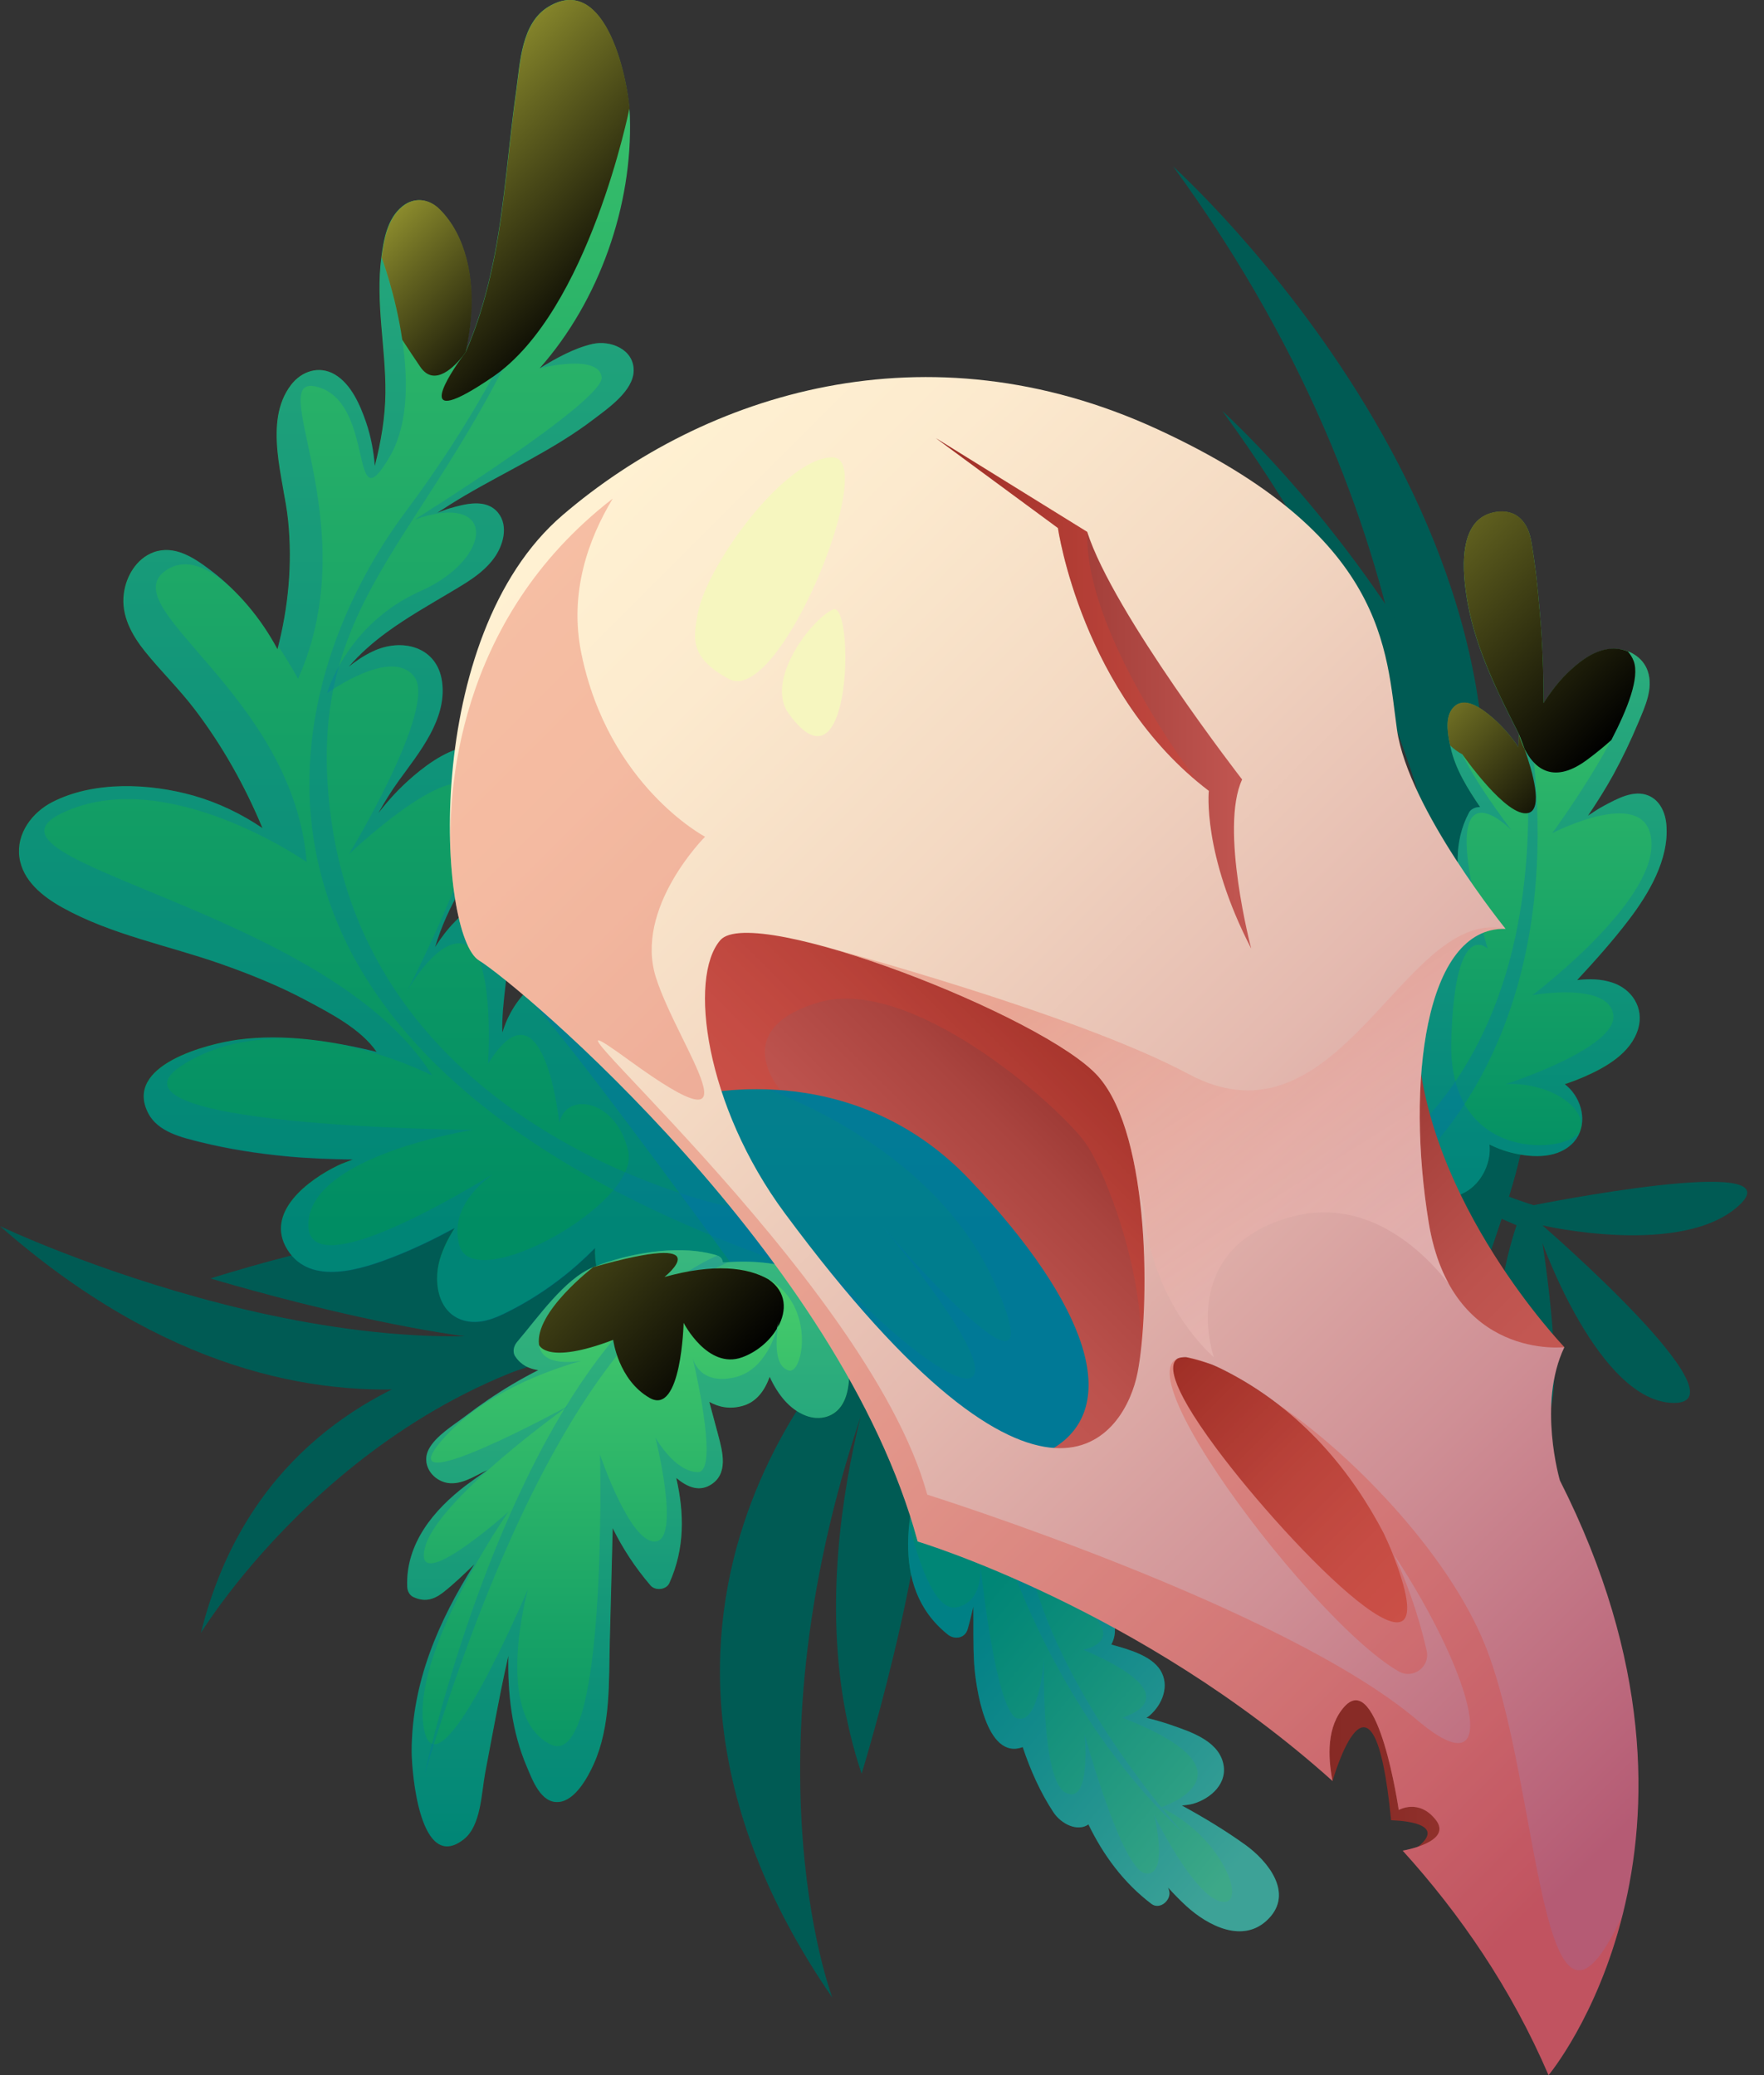 <svg width="85" height="100" viewBox="0 0 85 100" fill="none" xmlns="http://www.w3.org/2000/svg">
<rect x="0" y="0" width="85" height="100" fill="#333333" stroke="none"/>
<path d="M43.047 63.251C43.047 63.251 38.032 75.223 41.519 85.474C41.519 85.474 45.578 72.295 44.475 67.175C43.373 62.056 43.047 63.251 43.047 63.251Z" fill="#005B54"/>
<path d="M60.016 88.909C59.042 88.209 58.01 87.585 56.949 87.008C57.13 86.984 57.31 86.973 57.48 86.926C58.348 86.675 59.188 85.929 58.932 84.938C58.657 83.865 57.34 83.445 56.418 83.124C56.033 82.99 55.637 82.879 55.24 82.78C55.293 82.745 55.345 82.716 55.398 82.669C56.01 82.139 56.377 81.229 55.911 80.483C55.468 79.783 54.377 79.48 53.549 79.252C53.748 78.891 53.788 78.436 53.613 78.033C53.275 77.258 52.395 76.885 51.666 76.581C51.572 76.54 51.473 76.511 51.38 76.476C51.479 76.395 51.578 76.301 51.666 76.197C52.435 75.287 52.056 74.138 51.409 73.281C50.033 71.473 48.05 70.184 45.91 69.455C45.794 68.983 44.989 68.861 44.785 69.45C43.77 72.441 42.767 76.441 45.665 78.762C45.998 79.031 46.499 78.955 46.627 78.506C46.732 78.144 46.82 77.777 46.901 77.415C46.913 78.342 46.884 79.27 46.942 80.174C47.012 81.258 47.502 84.85 49.281 84.191C49.654 85.311 50.138 86.39 50.762 87.334C51.141 87.906 51.928 88.285 52.447 87.918C53.164 89.393 54.132 90.722 55.485 91.749C55.899 92.058 56.471 91.545 56.331 91.096C56.319 91.049 56.302 91.008 56.284 90.961C56.564 91.27 56.856 91.568 57.159 91.848C58.197 92.798 59.923 93.708 61.13 92.46C62.337 91.218 61.095 89.69 60.016 88.909Z" fill="#008D63"/>
<path opacity="0.24" d="M57.025 88.343C57.025 88.343 49.234 79.899 49.234 72.383C49.234 64.866 48.196 73.911 48.196 73.911C48.196 73.911 50.593 82.349 57.025 88.343Z" fill="#006FB3"/>
<path opacity="0.24" d="M60.016 88.909C59.042 88.209 58.01 87.585 56.949 87.008C57.13 86.984 57.31 86.973 57.479 86.926C58.348 86.675 59.188 85.929 58.931 84.938C58.657 83.865 57.34 83.445 56.418 83.124C56.033 82.99 55.637 82.879 55.24 82.78C55.293 82.745 55.345 82.716 55.398 82.669C56.01 82.139 56.377 81.229 55.911 80.483C55.468 79.783 54.377 79.48 53.549 79.252C53.747 78.891 53.788 78.436 53.613 78.033C53.275 77.258 52.395 76.885 51.666 76.581C51.572 76.54 51.473 76.511 51.38 76.476C51.479 76.395 51.578 76.301 51.666 76.197C52.435 75.287 52.056 74.138 51.409 73.281C50.033 71.473 48.05 70.184 45.91 69.455C45.793 68.983 44.989 68.861 44.785 69.45C44.429 70.499 44.079 71.671 43.892 72.855L50.394 76.296C55.298 78.978 52.19 79.497 52.19 79.497C57.672 81.841 54.068 82.768 54.068 82.768C60.972 85.463 55.946 87.095 55.946 87.095C59.019 88.588 60.156 91.959 58.815 91.632C57.474 91.305 55.613 87.463 55.613 87.463C55.613 87.463 56.354 90.448 55.199 90.279C54.045 90.116 52.266 83.585 52.266 83.585C52.266 83.585 52.593 86.973 51.368 86.401C50.144 85.83 50.307 79.905 50.307 79.905C50.307 79.905 50.103 83.095 49.024 82.809C48.079 82.558 47.397 76.861 47.24 75.427C47.275 76.016 47.205 77.211 46.102 77.456C44.983 77.707 44.149 74.849 43.817 73.462C43.612 75.444 43.962 77.398 45.665 78.762C45.998 79.031 46.499 78.955 46.627 78.506C46.732 78.144 46.82 77.777 46.901 77.415C46.913 78.342 46.884 79.27 46.942 80.174C47.012 81.258 47.502 84.85 49.281 84.191C49.654 85.311 50.138 86.39 50.762 87.334C51.141 87.906 51.928 88.285 52.447 87.918C53.164 89.393 54.132 90.722 55.485 91.749C55.899 92.058 56.471 91.545 56.331 91.096C56.319 91.049 56.301 91.008 56.284 90.961C56.564 91.27 56.855 91.568 57.159 91.848C58.197 92.798 59.923 93.708 61.13 92.46C62.337 91.218 61.095 89.69 60.016 88.909Z" fill="#006FB3"/>
<path opacity="0.24" d="M60.016 88.909C59.042 88.209 58.01 87.585 56.949 87.008C57.13 86.984 57.31 86.973 57.48 86.926C58.348 86.675 59.188 85.929 58.932 84.938C58.657 83.865 57.34 83.445 56.418 83.124C56.033 82.99 55.637 82.879 55.24 82.78C55.293 82.745 55.345 82.716 55.398 82.669C56.01 82.139 56.377 81.229 55.911 80.483C55.468 79.783 54.377 79.48 53.549 79.252C53.748 78.891 53.788 78.436 53.613 78.033C53.275 77.258 52.395 76.885 51.666 76.581C51.572 76.54 51.473 76.511 51.38 76.476C51.479 76.395 51.578 76.301 51.666 76.197C52.435 75.287 52.056 74.138 51.409 73.281C50.033 71.473 48.05 70.184 45.91 69.455C45.794 68.983 44.989 68.861 44.785 69.45C43.77 72.441 42.767 76.441 45.665 78.762C45.998 79.031 46.499 78.955 46.627 78.506C46.732 78.144 46.82 77.777 46.901 77.415C46.913 78.342 46.884 79.27 46.942 80.174C47.012 81.258 47.502 84.85 49.281 84.191C49.654 85.311 50.138 86.39 50.762 87.334C51.141 87.906 51.928 88.285 52.447 87.918C53.164 89.393 54.132 90.722 55.485 91.749C55.899 92.058 56.471 91.545 56.331 91.096C56.319 91.049 56.302 91.008 56.284 90.961C56.564 91.27 56.856 91.568 57.159 91.848C58.197 92.798 59.923 93.708 61.13 92.46C62.337 91.218 61.095 89.69 60.016 88.909Z" fill="url(#paint0_linear_11_3342)"/>
<path d="M56.529 8.022C56.529 8.022 76.793 26.216 70.256 46.159C63.719 66.097 68.297 42.999 68.297 42.999C68.297 42.999 70.145 26.654 56.529 8.022Z" fill="#005B54"/>
<path d="M58.897 19.802C58.897 19.802 79.16 37.995 72.624 57.939C66.087 77.876 70.664 54.778 70.664 54.778C70.664 54.778 72.513 38.433 58.897 19.802Z" fill="#005B54"/>
<path d="M41.735 63.747C41.735 63.747 27.034 77.304 40.108 96.268C40.108 96.268 35.338 83.783 42.516 65.397L41.735 63.747Z" fill="#005B54"/>
<path d="M32.364 63.07C32.364 63.07 31.308 55.046 10.141 61.607C10.141 61.607 23.331 65.624 28.445 64.511C33.565 63.397 32.364 63.07 32.364 63.07Z" fill="#005B54"/>
<path d="M29.023 64.266C29.023 64.266 15.815 72.978 0 59.087C0 59.087 18.287 67.788 30.655 62.919C43.024 58.049 29.023 64.266 29.023 64.266Z" fill="#005B54"/>
<path d="M30.276 64.592C30.276 64.592 13.494 63.373 9.68 78.692C9.68 78.692 16.981 66.662 30.276 64.592Z" fill="#005B54"/>
<path d="M74.326 59.904C74.326 59.904 77.049 67.572 80.647 67.607C84.245 67.642 74.326 59.052 74.326 59.052C74.326 59.052 81.079 60.615 83.808 58.078C86.531 55.542 73.895 58.078 73.895 58.078C73.895 58.078 71.661 57.396 69.375 56.195C67.09 54.994 65.398 55.705 65.398 55.705L73.078 59.047C73.078 59.047 70.845 65.292 73.457 68.068C76.07 70.843 74.326 59.904 74.326 59.904Z" fill="#005B54"/>
<path d="M67.025 71.631L56.587 41.57L29.454 47.075L31.565 49.932C30.912 49.67 30.183 49.95 29.722 50.515C29.431 50.871 29.308 51.25 29.25 51.641C29.005 50.918 28.813 50.177 28.667 49.425C28.492 48.527 28.189 47.343 27.157 47.092C26.043 46.824 25.057 47.955 24.591 48.83C24.427 49.127 24.305 49.442 24.206 49.763C24.177 49.017 24.27 48.253 24.352 47.512C24.451 46.579 24.9 43.78 23.483 43.529C22.859 43.419 22.311 44.019 21.914 44.422C21.553 44.789 21.244 45.203 20.964 45.64C21.261 44.649 21.698 43.693 22.223 42.8C23.174 41.185 25.308 38.94 24.183 36.905C22.964 34.695 20.264 36.987 19.174 38.095C18.835 38.439 18.526 38.806 18.235 39.179C18.526 38.648 18.847 38.13 19.214 37.622C20.194 36.269 21.541 34.66 21.302 32.864C21.075 31.149 19.354 30.724 17.955 31.394C17.547 31.587 17.168 31.837 16.806 32.129C17.348 31.499 17.99 30.939 18.654 30.456C19.599 29.767 20.608 29.19 21.611 28.595C22.398 28.123 23.244 27.662 23.798 26.904C24.241 26.304 24.521 25.347 23.996 24.706C23.424 24.006 22.404 24.286 21.675 24.496C21.465 24.554 21.273 24.642 21.069 24.712C21.506 24.426 21.949 24.146 22.404 23.878C24.468 22.665 26.696 21.662 28.603 20.204C29.291 19.679 30.521 18.84 30.533 17.86C30.545 16.834 29.413 16.379 28.544 16.577C27.676 16.775 26.801 17.259 26.002 17.749C28.889 14.489 30.486 9.883 30.352 5.637C30.3 3.905 29.203 -1.36 26.416 0.331C25.122 1.118 25.063 3.007 24.877 4.337C24.643 5.999 24.486 7.672 24.282 9.34C23.967 11.941 23.483 14.571 22.433 16.962C22.55 16.373 22.649 15.784 22.69 15.183C22.818 13.434 22.468 11.381 21.174 10.087C20.666 9.579 19.967 9.48 19.389 9.941C18.66 10.524 18.485 11.544 18.375 12.413C18.089 14.588 18.59 16.752 18.573 18.927C18.561 20.128 18.357 21.3 18.06 22.455C18.001 21.744 17.873 21.038 17.64 20.356C17.354 19.522 16.923 18.507 16.124 18.041C15.371 17.603 14.526 17.889 14.024 18.548C12.666 20.321 13.686 23.114 13.884 25.091C14.094 27.178 13.896 29.266 13.371 31.284C12.572 29.791 11.476 28.479 10.1 27.447C9.324 26.863 8.397 26.251 7.4 26.613C6.572 26.916 6.07 27.779 5.966 28.613C5.831 29.663 6.35 30.601 6.986 31.394C7.756 32.351 8.642 33.208 9.389 34.193C10.724 35.949 11.803 37.879 12.648 39.908C11.634 39.22 10.508 38.678 9.319 38.34C7.213 37.745 4.543 37.622 2.537 38.643C1.557 39.138 0.781 40.159 0.933 41.302C1.085 42.445 2.07 43.215 3.015 43.739C5.353 45.04 8.117 45.565 10.625 46.445C12.053 46.947 13.459 47.512 14.794 48.229C15.914 48.83 17.389 49.582 18.147 50.69C15.96 50.16 13.704 49.804 11.464 50.101C9.995 50.3 5.942 51.326 7.143 53.647C7.616 54.556 8.77 54.813 9.68 55.04C11.021 55.373 12.398 55.583 13.774 55.717C14.847 55.822 15.925 55.857 17.004 55.874C16.759 55.973 16.514 56.049 16.275 56.166C14.876 56.842 12.736 58.423 13.844 60.213C14.957 62.009 17.477 61.146 19.01 60.545C20.007 60.154 20.97 59.682 21.908 59.175C21.605 59.653 21.349 60.154 21.191 60.691C20.841 61.892 21.156 63.484 22.602 63.682C23.372 63.787 24.113 63.403 24.777 63.053C25.541 62.65 26.27 62.178 26.958 61.653C27.571 61.187 28.136 60.679 28.673 60.137C28.649 60.819 28.754 61.624 29.343 62.032C30.09 62.545 30.918 62.09 31.577 61.665C32.189 61.268 32.795 60.872 33.402 60.469C33.425 60.854 33.53 61.216 33.828 61.461C34.376 61.91 35.099 61.688 35.711 61.519C37.239 61.093 38.86 61.204 40.33 61.77L46.009 69.456L67.025 71.631ZM34.341 55.682C34.323 55.664 34.312 55.641 34.288 55.624C33.332 54.889 32.755 53.781 32.667 52.585C32.638 52.16 32.638 51.699 32.551 51.262L36.067 56.014C35.49 55.898 34.918 55.793 34.341 55.682Z" fill="url(#paint1_linear_11_3342)"/>
<path opacity="0.24" d="M28.993 18.169C29.157 19.306 19.978 25.038 19.978 25.038C23.955 23.65 23.809 26.91 20.252 28.49C16.689 30.076 15.756 33.412 15.756 33.412C15.756 33.412 18.899 31.126 19.978 32.636C21.057 34.147 16.818 41.162 16.818 41.162C16.818 41.162 21.64 36.561 22.783 38.03C23.926 39.5 19.617 47.757 19.617 47.757C19.617 47.757 21.238 44.865 22.544 45.57C23.85 46.27 23.518 51.262 23.518 51.262C26.212 46.923 26.952 54.119 26.952 54.119C27.279 52.556 29.728 52.988 30.276 55.501C30.819 58.02 22.783 62.464 22.13 60.003C21.71 58.428 22.859 57.239 23.745 56.586C21.308 58.073 14.858 61.752 14.858 59.029C14.858 55.676 22.783 54.452 22.783 54.452C22.783 54.452 3.907 54.294 8.893 51.262C10.905 50.037 13.237 49.903 15.301 50.171C14.03 50.002 12.747 49.95 11.476 50.119C10.007 50.317 5.954 51.343 7.155 53.664C7.627 54.574 8.782 54.831 9.692 55.058C11.033 55.39 12.409 55.6 13.785 55.734C14.858 55.839 15.937 55.874 17.016 55.892C16.771 55.991 16.526 56.067 16.287 56.183C14.887 56.86 12.747 58.44 13.855 60.23C14.969 62.026 17.488 61.163 19.022 60.563C20.019 60.172 20.981 59.7 21.92 59.192C21.617 59.67 21.36 60.172 21.203 60.709C20.853 61.91 21.168 63.502 22.614 63.7C23.384 63.805 24.124 63.42 24.789 63.07C25.553 62.668 26.282 62.196 26.97 61.671C27.582 61.204 28.148 60.697 28.684 60.154C28.661 60.837 28.766 61.642 29.355 62.05C30.101 62.563 30.929 62.108 31.588 61.682C32.201 61.286 32.807 60.889 33.414 60.487C33.437 60.872 33.542 61.233 33.839 61.478C34.387 61.927 35.111 61.706 35.723 61.536C37.251 61.111 38.872 61.222 40.341 61.787L46.021 69.473L56.302 70.528C58.366 69.286 60.296 68.021 60.296 68.021L54.885 57.53C54.885 57.53 50.027 48.398 47.42 43.43L29.46 47.075L31.571 49.932C30.918 49.67 30.189 49.95 29.728 50.515C29.437 50.871 29.314 51.25 29.256 51.641C29.011 50.918 28.819 50.177 28.673 49.425C28.498 48.527 28.195 47.343 27.162 47.092C26.049 46.824 25.063 47.955 24.597 48.83C24.433 49.127 24.311 49.442 24.212 49.763C24.183 49.017 24.276 48.253 24.358 47.512C24.457 46.579 24.906 43.78 23.489 43.529C22.865 43.419 22.317 44.019 21.92 44.422C21.558 44.789 21.249 45.203 20.97 45.64C21.267 44.649 21.704 43.693 22.229 42.8C23.18 41.185 25.314 38.94 24.188 36.905C22.97 34.695 20.27 36.987 19.179 38.095C18.841 38.439 18.532 38.806 18.24 39.179C18.532 38.648 18.853 38.13 19.22 37.622C20.2 36.269 21.547 34.66 21.308 32.864C21.08 31.149 19.36 30.724 17.96 31.394C17.552 31.587 17.173 31.837 16.812 32.129C17.354 31.499 17.995 30.939 18.66 30.456C19.605 29.767 20.614 29.19 21.617 28.595C22.404 28.123 23.25 27.662 23.803 26.904C24.247 26.304 24.527 25.347 24.002 24.706C23.43 24.006 22.41 24.286 21.681 24.496C21.471 24.554 21.279 24.642 21.075 24.712C21.512 24.426 21.955 24.146 22.41 23.878C24.474 22.665 26.702 21.662 28.608 20.204C29.297 19.679 30.527 18.84 30.539 17.86C30.55 16.834 29.419 16.379 28.55 16.577C27.681 16.775 26.807 17.259 26.008 17.749C26.014 17.749 28.83 17.026 28.993 18.169ZM36.067 56.014C35.495 55.898 34.918 55.793 34.341 55.682C34.323 55.664 34.312 55.641 34.288 55.624C33.332 54.889 32.755 53.781 32.667 52.585C32.638 52.16 32.638 51.699 32.55 51.262L36.067 56.014Z" fill="#006FB3"/>
<path opacity="0.24" d="M18.584 18.933C18.573 20.134 18.369 21.306 18.071 22.461C18.013 21.749 17.885 21.044 17.651 20.361C17.366 19.528 16.934 18.513 16.135 18.046C15.383 17.609 14.538 17.895 14.036 18.554C12.677 20.326 13.698 23.12 13.896 25.096C14.1 27.132 13.914 29.167 13.412 31.138C13.995 32.03 14.363 32.712 14.363 32.712C17.716 25.196 12.567 17.837 15.342 18.659C18.118 19.475 16.812 25.359 18.777 22.012C20.736 18.659 18.386 12.419 18.386 12.419C18.106 14.594 18.608 16.758 18.584 18.933Z" fill="#006FB3"/>
<path opacity="0.24" d="M3.009 39.173C7.995 36.806 14.777 41.541 14.777 41.541C14.123 33.453 5.376 29.283 7.995 27.487C8.974 26.817 10.111 27.377 11.155 28.345C10.829 28.03 10.485 27.732 10.117 27.452C9.342 26.869 8.415 26.257 7.417 26.619C6.589 26.922 6.088 27.785 5.983 28.619C5.849 29.668 6.368 30.607 7.003 31.4C7.773 32.356 8.659 33.214 9.406 34.199C10.741 35.955 11.82 37.885 12.666 39.914C11.651 39.226 10.525 38.684 9.336 38.345C7.231 37.751 4.56 37.628 2.554 38.648C1.574 39.144 0.799 40.165 0.95 41.308C1.102 42.451 2.088 43.22 3.032 43.745C5.371 45.045 8.135 45.57 10.642 46.451C12.071 46.952 13.476 47.518 14.812 48.235C15.931 48.836 17.406 49.588 18.165 50.696C17.453 50.521 16.736 50.381 16.013 50.265C18.73 50.743 20.829 51.833 20.829 51.833C15.838 43.751 -1.977 41.547 3.009 39.173Z" fill="#006FB3"/>
<path opacity="0.37" d="M45.094 69.788L36.434 62.545C36.434 62.545 27.845 50.649 25.64 48.305C23.436 45.955 40.289 39.418 40.289 39.418L53.602 57.367L55.468 70.942L45.094 69.788Z" fill="#006FB3"/>
<path d="M40.924 65.374C40.913 63.857 40.528 62.201 39.058 61.467C37.816 60.843 36.283 60.72 34.831 60.843C34.79 60.522 34.556 60.487 34.154 60.394C32.568 60.032 30.352 60.364 28.591 61.064C27.215 61.612 25.915 63.502 24.917 64.668C24.76 64.855 24.678 65.146 24.83 65.368C25.11 65.788 25.5 65.963 25.938 66.027C25.512 66.243 25.098 66.47 24.684 66.715C23.909 67.175 23.156 67.689 22.439 68.237C21.867 68.674 20.993 69.193 20.655 69.852C20.369 70.412 20.637 71.036 21.174 71.327C21.873 71.706 22.585 71.298 23.215 70.972C23.302 70.925 23.395 70.89 23.489 70.843C23.145 71.082 22.795 71.327 22.456 71.578C20.894 72.768 19.547 74.389 19.622 76.459C19.628 76.651 19.722 76.867 19.908 76.955C20.433 77.205 20.876 77.106 21.331 76.756C21.867 76.342 22.363 75.853 22.859 75.38C21.139 78.109 19.844 81.066 19.838 84.384C19.838 85.445 20.246 90.303 22.357 88.629C23.185 87.97 23.197 86.396 23.378 85.439C23.634 84.098 23.879 82.757 24.148 81.416C24.258 80.873 24.375 80.331 24.497 79.789C24.457 81.643 24.672 83.474 25.39 85.148C25.658 85.777 26.06 86.903 26.912 86.839C27.716 86.78 28.329 85.638 28.614 85.002C29.437 83.171 29.332 81.042 29.384 79.083C29.431 77.269 29.477 75.456 29.524 73.642C30.008 74.628 30.62 75.555 31.349 76.406C31.577 76.669 32.107 76.616 32.253 76.29C33.011 74.605 32.97 72.902 32.586 71.222C33.069 71.625 33.635 71.905 34.212 71.572C35.122 71.047 34.819 69.957 34.603 69.141C34.463 68.61 34.317 68.085 34.178 67.555C34.644 67.817 35.18 67.922 35.793 67.747C36.463 67.555 36.848 67.006 37.087 66.347C37.478 67.193 38.038 67.922 38.843 68.225C39.507 68.476 40.242 68.283 40.604 67.642C40.977 67.012 40.93 66.085 40.924 65.374Z" fill="url(#paint2_linear_11_3342)"/>
<path opacity="0.24" d="M27.932 8.448C27.932 8.448 25.873 16.198 19.558 24.642C13.243 33.085 9.219 50.02 36.067 60.248C36.067 60.248 37.315 60.586 39.122 62.015C40.93 63.443 46.662 70.528 46.662 70.528L61.095 74.301C61.095 74.301 55.158 61.898 55.147 61.402C55.135 60.907 42.067 51.262 42.067 51.262L35.122 51.845C35.122 51.845 44.61 54.341 47.951 61.875C51.292 69.403 42.516 59.087 42.516 59.087C42.516 59.087 48.062 65.659 46.802 66.388C45.548 67.117 36.761 59.321 34.306 52.638C31.851 45.955 35.04 58.131 35.04 58.131C35.04 58.131 17.838 54.656 15.919 39.179C14.421 27.091 22.911 25.481 27.932 8.448Z" fill="#006FB3"/>
<path d="M77.679 47.349C77.148 47.174 76.571 47.162 75.994 47.232C76.857 46.299 77.703 45.355 78.472 44.346C79.44 43.08 80.431 41.419 80.297 39.757C80.251 39.173 79.994 38.567 79.417 38.334C78.711 38.048 77.918 38.497 77.3 38.824C77.026 38.969 76.775 39.138 76.519 39.307C76.95 38.666 77.364 38.013 77.737 37.337C78.186 36.514 78.589 35.669 78.95 34.806C79.265 34.048 79.679 33.179 79.399 32.345C79.172 31.669 78.49 31.272 77.796 31.266C76.968 31.26 76.274 31.756 75.685 32.292C75.172 32.759 74.752 33.307 74.379 33.89C74.379 32.438 74.326 30.986 74.198 29.534C74.099 28.374 73.982 27.202 73.778 26.059C73.632 25.242 73.148 24.589 72.239 24.659C70.139 24.823 70.472 27.68 70.728 29.091C71.136 31.324 72.174 33.389 73.195 35.395C73.189 35.599 73.183 35.809 73.171 36.013C72.763 35.418 72.285 34.87 71.708 34.415C71.224 34.03 70.437 33.517 69.953 34.205C69.614 34.683 69.789 35.523 69.906 36.048C70.139 37.074 70.711 37.995 71.323 38.894C71.107 38.888 70.874 38.981 70.781 39.168C70.046 40.555 70.145 42.095 70.542 43.576C70.588 43.757 70.647 43.932 70.699 44.112C70.291 44.171 69.865 44.474 69.556 44.923C68.635 46.247 68.681 47.757 68.763 49.285C68.232 48.212 67.463 47.571 66.378 48.585C64.978 49.891 64.448 52.125 65.013 53.932C65.334 54.959 65.987 55.758 66.856 56.382C67.684 56.982 68.85 57.804 69.924 57.676C70.897 57.56 71.603 56.679 71.754 55.752C71.79 55.548 71.79 55.349 71.772 55.157C72.069 55.303 72.373 55.425 72.693 55.513C73.656 55.781 74.938 55.886 75.726 55.145C76.46 54.457 76.355 53.355 75.766 52.609C75.656 52.469 75.527 52.352 75.399 52.247C75.714 52.142 76.023 52.026 76.332 51.892C77.376 51.437 78.595 50.749 78.939 49.571C79.23 48.568 78.63 47.652 77.679 47.349Z" fill="url(#paint3_linear_11_3342)"/>
<path opacity="0.24" d="M40.924 65.374C40.913 63.857 40.528 62.201 39.058 61.467C37.816 60.843 36.282 60.72 34.831 60.843C34.79 60.522 34.556 60.487 34.154 60.394C32.568 60.032 30.352 60.364 28.591 61.064C34.854 59.286 32.026 61.537 32.026 61.537C39.869 59.356 39 66.33 38.009 66.044C37.192 65.805 37.431 64.207 37.536 63.653C37.408 64.254 36.889 66.067 35.344 66.388C33.962 66.674 33.519 65.887 33.384 65.473C33.635 66.557 34.597 70.96 33.618 70.942C32.498 70.919 31.582 69.275 31.582 69.275C31.582 69.275 32.819 74.185 31.582 74.284C30.346 74.383 28.912 70.091 28.912 70.091C28.912 70.091 29.291 85.457 26.515 84.057C23.739 82.658 25.442 76.576 25.442 76.576C25.442 76.576 21.069 86.926 20.421 83.276C19.774 79.625 24.497 72.855 24.497 72.855C24.497 72.855 19.908 76.96 20.468 74.61C21.028 72.26 27.39 67.747 27.39 67.747C27.39 67.747 18.509 72.599 21.314 69.38C23.203 67.216 26.229 66.085 28.014 65.578C27.11 65.712 26.089 65.659 25.973 64.802C25.757 63.222 28.585 61.058 28.585 61.058C27.209 61.606 25.909 63.496 24.911 64.662C24.754 64.849 24.672 65.14 24.824 65.362C25.104 65.782 25.495 65.957 25.932 66.021C25.506 66.237 25.092 66.464 24.678 66.709C23.903 67.17 23.15 67.683 22.433 68.231C21.862 68.668 20.987 69.187 20.649 69.846C20.363 70.406 20.631 71.03 21.168 71.322C21.867 71.701 22.579 71.292 23.209 70.966C23.296 70.919 23.39 70.884 23.483 70.838C23.139 71.077 22.789 71.322 22.451 71.572C20.888 72.762 19.541 74.383 19.617 76.453C19.622 76.646 19.716 76.861 19.902 76.949C20.427 77.2 20.87 77.1 21.325 76.751C21.862 76.337 22.357 75.847 22.853 75.374C21.133 78.103 19.838 81.06 19.832 84.378C19.832 85.439 20.241 90.297 22.352 88.623C23.18 87.964 23.191 86.39 23.372 85.433C23.628 84.092 23.873 82.751 24.142 81.41C24.253 80.868 24.369 80.325 24.492 79.783C24.451 81.637 24.666 83.468 25.384 85.142C25.652 85.772 26.054 86.897 26.906 86.833C27.71 86.775 28.323 85.632 28.608 84.996C29.431 83.165 29.326 81.037 29.378 79.077C29.425 77.264 29.471 75.45 29.518 73.637C30.002 74.622 30.614 75.549 31.343 76.401C31.571 76.663 32.102 76.611 32.247 76.284C33.005 74.599 32.965 72.896 32.58 71.217C33.064 71.619 33.629 71.899 34.207 71.567C35.116 71.042 34.813 69.951 34.597 69.135C34.457 68.604 34.312 68.079 34.172 67.549C34.638 67.811 35.175 67.916 35.787 67.741C36.458 67.549 36.842 67.001 37.076 66.342C37.466 67.187 38.026 67.916 38.831 68.219C39.496 68.47 40.23 68.278 40.592 67.636C40.977 67.012 40.93 66.085 40.924 65.374Z" fill="#006FB3"/>
<path opacity="0.3" d="M69.953 34.199C69.614 34.677 69.789 35.517 69.906 36.042C70.139 37.068 70.711 37.989 71.323 38.888C71.107 38.882 70.874 38.975 70.781 39.162C70.046 40.55 70.145 42.089 70.542 43.57C70.588 43.751 70.647 43.926 70.699 44.107C70.291 44.165 69.865 44.468 69.556 44.917C68.635 46.241 68.681 47.751 68.763 49.279C68.232 48.206 67.463 47.565 66.378 48.579C64.978 49.886 64.448 52.119 65.013 53.927C65.334 54.953 65.987 55.752 66.856 56.376C67.684 56.976 68.85 57.799 69.924 57.67C70.897 57.554 71.603 56.673 71.754 55.746C71.79 55.542 71.79 55.344 71.772 55.151C72.069 55.297 72.373 55.419 72.693 55.507C73.656 55.775 74.938 55.88 75.726 55.139C75.936 54.947 76.064 54.714 76.145 54.469C75.807 55.571 69.766 56.201 69.929 50.171C70.098 44.13 71.684 45.716 71.684 45.716C68.868 35.949 72.828 40.001 72.828 40.001C68.611 34.409 70.145 33.925 70.442 33.884C70.273 33.902 70.098 33.995 69.953 34.199Z" fill="#006FB3"/>
<path opacity="0.24" d="M74.793 40.153C74.793 40.153 79.499 37.704 79.58 40.643C79.662 43.582 73.842 47.955 73.842 47.955C73.842 47.955 77.498 47.297 77.737 48.894C77.982 50.498 72.548 52.247 72.548 52.247C74.583 52.125 76.46 53.344 76.157 54.446C76.356 53.833 76.192 53.122 75.766 52.591C75.656 52.451 75.527 52.335 75.399 52.23C75.714 52.125 76.023 52.008 76.332 51.874C77.376 51.419 78.595 50.731 78.939 49.553C79.23 48.562 78.624 47.652 77.679 47.343C77.148 47.168 76.571 47.157 75.994 47.227C76.857 46.294 77.703 45.349 78.472 44.34C79.44 43.075 80.432 41.413 80.297 39.751C80.251 39.168 79.994 38.561 79.417 38.328C78.711 38.042 77.918 38.491 77.3 38.818C77.026 38.964 76.775 39.133 76.519 39.302C76.95 38.66 77.364 38.007 77.737 37.331C78.186 36.508 78.589 35.663 78.95 34.8C79.265 34.042 79.679 33.173 79.399 32.339C79.242 31.884 78.875 31.564 78.443 31.394C78.554 31.517 78.647 31.663 78.723 31.861C79.458 33.82 74.793 40.153 74.793 40.153Z" fill="#006FB3"/>
<path opacity="0.3" d="M72.058 27.925C72.058 27.925 77.726 45.804 67.591 55.046C57.456 64.289 67.801 56.428 67.801 56.428C67.801 56.428 78.431 48.381 72.058 27.925Z" fill="#006FB3"/>
<path d="M64.209 85.83C64.209 85.83 66.174 78.891 67.031 87.719C67.031 87.719 69.889 87.748 68.32 89.002C66.751 90.25 74.793 91.154 74.793 91.154L65.136 78.762L59.73 80.039L64.209 85.83Z" fill="url(#paint4_linear_11_3342)"/>
<path d="M33.326 52.824C33.326 52.824 40.948 50.754 46.727 56.854C52.505 62.953 54.027 67.793 50.762 69.788C47.49 71.782 60.244 76.791 60.675 72.762C61.112 68.732 61.981 56.743 62.203 51.407C62.419 46.066 65.801 41.273 57.299 38.334C48.797 35.395 42.371 33.214 38.557 34.193C34.743 35.173 30.276 44.491 30.276 44.952C30.276 45.413 33.326 52.824 33.326 52.824Z" fill="url(#paint5_linear_11_3342)"/>
<path opacity="0.28" d="M62.115 53.139C62.08 51.891 62.139 51.197 62.232 50.83C62.249 50.62 62.273 50.41 62.296 50.206L51.082 40.619C51.082 40.619 45.362 39.477 41.437 40.293C37.513 41.109 31.302 42.853 31.302 42.853L32.265 50.23C32.842 51.658 33.32 52.824 33.32 52.824C33.32 52.824 35.11 52.346 37.612 52.539C37.618 52.533 35.017 49.641 39.425 48.311C43.834 46.981 50.867 53.133 52.284 55.052C53.701 56.971 57.788 68.237 51.846 69.794C45.91 71.351 59.095 72.33 59.095 72.33C59.095 72.33 59.806 72.82 60.652 72.861C60.657 72.826 60.669 72.797 60.675 72.762C61.066 69.117 61.818 58.994 62.115 53.139Z" fill="#DD402E"/>
<path d="M75.382 64.919C75.382 64.919 68.682 57.944 68.297 50.043C67.918 42.142 63.037 63.717 63.037 63.717C63.037 63.717 74.076 66.062 75.382 64.919Z" fill="url(#paint6_linear_11_3342)"/>
<path d="M75.166 71.345C75.166 71.345 74.076 67.642 75.382 64.919C75.382 64.919 69.935 65.572 68.845 58.924C67.754 52.276 68.629 44.649 72.548 44.76C72.548 44.76 67.865 38.987 67.317 35.173C66.775 31.359 66.88 25.802 55.765 20.682C44.651 15.562 33.973 18.939 27.11 24.823C20.252 30.701 21.121 45.086 23.08 46.282C25.04 47.483 40.516 60.557 44.219 74.284C44.219 74.284 54.925 77.491 64.209 85.824C63.976 84.646 63.929 83.183 64.786 82.238C66.419 80.442 67.399 87.224 67.399 87.224C67.399 87.224 68.378 86.652 69.195 87.713C70.011 88.775 67.591 89.183 67.591 89.183C70.355 92.233 72.822 95.819 74.618 100C74.624 100 83.989 88.781 75.166 71.345ZM54.815 66.143C54.243 69.082 50.4 75.462 37.816 58.464C33.985 53.291 33.157 47.104 34.708 45.308C36.259 43.512 50.4 48.987 52.931 51.886C55.474 54.784 55.392 63.199 54.815 66.143Z" fill="url(#paint7_linear_11_3342)"/>
<path opacity="0.28" d="M57.27 51.757C51.765 48.813 39.676 45.599 39.676 45.599C44.505 46.923 51.258 49.967 52.937 51.886C53.987 53.087 54.581 55.227 54.885 57.536C55.03 57.863 55.124 58.172 55.147 58.464C55.561 62.959 58.494 65.409 58.494 65.409C58.494 65.409 56.698 60.341 61.975 58.708C65.737 57.542 68.518 60.219 69.813 61.863C69.387 61.093 69.043 60.131 68.845 58.93C67.754 52.282 68.629 44.655 72.548 44.766C67.649 43.64 64.6 55.682 57.27 51.757Z" fill="url(#paint8_linear_11_3342)"/>
<path d="M58.605 69.788C62.145 74.558 70.343 82.955 67.037 74.698C66.92 74.412 66.798 74.155 66.675 73.887C65.177 71.018 62.757 67.898 58.861 65.968C58.698 65.887 58.558 65.828 58.413 65.764C57.695 65.508 57.229 65.42 57.159 65.403C56.99 65.397 56.855 65.42 56.745 65.467C56.377 65.7 56.214 66.563 58.605 69.788Z" fill="url(#paint9_linear_11_3342)"/>
<path d="M45.094 21.113L50.978 25.446C50.978 25.446 52.12 33.453 58.249 38.112C58.249 38.112 57.923 41.138 60.29 45.71C60.29 45.71 58.762 39.908 59.853 37.564C59.853 37.564 53.642 29.557 52.389 25.633L45.094 21.113Z" fill="url(#paint10_linear_11_3342)"/>
<path opacity="0.28" d="M45.094 21.113L50.978 25.446C50.978 25.446 52.062 32.922 57.672 37.628C57.264 37.091 52.237 30.339 52.395 25.633L45.094 21.113Z" fill="#DD402E"/>
<path opacity="0.28" d="M71.568 79.299C69.754 74.768 64.955 69.904 61.474 67.601C60.681 67 59.818 66.446 58.856 65.974C58.692 65.881 58.576 65.817 58.576 65.817C58.622 65.846 58.663 65.881 58.704 65.91C51.473 62.475 62.868 77.969 67.404 80.547C68.093 80.937 68.915 80.325 68.746 79.555C68.512 78.506 68.046 76.815 67.177 74.925C71.131 80.937 72.443 86.407 68.297 82.897C61.841 77.421 44.68 72.027 44.68 72.027C41.805 61.443 23.593 46.206 30.27 51.063C36.941 55.927 32.667 50.451 31.606 47.104C30.544 43.751 33.973 40.322 33.973 40.322C33.973 40.322 29.32 37.873 28.014 31.493C27.413 28.572 28.346 25.983 29.524 24.029C21.908 29.913 21.582 38.369 21.716 41.273C21.862 43.908 22.41 45.873 23.08 46.282C25.04 47.483 40.516 60.557 44.219 74.284C44.219 74.284 54.925 77.491 64.209 85.824C63.975 84.646 63.929 83.182 64.786 82.238C66.419 80.442 67.398 87.224 67.398 87.224C67.398 87.224 68.378 86.652 69.195 87.713C70.011 88.775 67.591 89.183 67.591 89.183C70.355 92.233 72.822 95.819 74.618 100C74.618 100 76.927 97.23 78.169 92.314C74.163 100.985 74.268 86.034 71.568 79.299Z" fill="#DD402E"/>
<path d="M33.612 29.616C34.038 27.202 37.898 21.988 40.131 22.041C42.365 22.093 37.589 34.059 35.116 32.718C33.215 31.686 33.414 30.747 33.612 29.616Z" fill="#F6F6BF"/>
<path d="M38.003 34.386C36.842 32.782 39.099 29.837 40.137 29.371C41.169 28.904 41.099 38.672 38.003 34.386Z" fill="#F6F6BF"/>
<path opacity="0.24" d="M20.468 85.474C25.868 67.683 31.542 62.336 35.07 60.837C34.988 60.843 34.906 60.837 34.825 60.849C34.801 60.662 34.702 60.574 34.551 60.51C24.871 64.872 20.468 85.474 20.468 85.474Z" fill="#006FB3"/>
<path d="M26.428 0.331C25.133 1.118 25.075 3.007 24.888 4.337C24.655 5.999 24.497 7.672 24.293 9.34C23.979 11.941 23.494 14.571 22.445 16.962C22.445 16.962 22.392 17.038 22.311 17.143C21.733 17.936 19.687 20.933 23.745 18.163C28.381 14.997 30.335 5.2 30.335 5.2C30.142 3.171 29.017 -1.238 26.428 0.331Z" fill="url(#paint11_linear_11_3342)"/>
<path d="M22.707 15.183C22.836 13.434 22.486 11.381 21.191 10.087C20.684 9.579 19.984 9.48 19.407 9.941C18.678 10.524 18.503 11.544 18.392 12.413C18.392 12.413 19.063 14.198 19.383 16.373C19.687 16.845 19.996 17.3 20.252 17.679C20.946 18.705 21.955 17.603 22.311 17.143C22.392 17.026 22.445 16.962 22.445 16.962C22.567 16.373 22.661 15.784 22.707 15.183Z" fill="url(#paint12_linear_11_3342)"/>
<path d="M32.02 61.536C32.02 61.536 34.854 59.286 28.585 61.064C28.585 61.064 25.751 63.228 25.973 64.808C25.973 64.808 26.311 65.799 29.547 64.569C29.547 64.569 29.787 66.499 31.308 67.368C32.836 68.237 32.941 63.747 32.941 63.747C32.941 63.747 34.096 66.009 35.758 65.409C36.452 65.158 37.064 64.645 37.425 64.05C37.472 63.892 37.513 63.752 37.531 63.648C37.513 63.729 37.495 63.84 37.478 63.962C37.927 63.169 37.91 62.248 37.023 61.647C36.008 61.07 34.428 60.872 32.02 61.536Z" fill="url(#paint13_linear_11_3342)"/>
<path d="M73.638 39.179C74.379 38.998 73.836 37.15 73.463 36.1C73.271 35.715 73.189 35.383 73.189 35.383C73.183 35.587 73.177 35.797 73.166 36.001C72.757 35.406 72.279 34.858 71.702 34.403C71.218 34.018 70.431 33.505 69.947 34.193C69.632 34.642 69.76 35.401 69.877 35.925C70.058 36.094 70.25 36.24 70.466 36.351C70.472 36.357 72.6 39.43 73.638 39.179Z" fill="url(#paint14_linear_11_3342)"/>
<path d="M78.723 31.861C78.647 31.663 78.548 31.517 78.443 31.394C78.239 31.313 78.017 31.26 77.796 31.254C76.968 31.249 76.274 31.744 75.685 32.281C75.172 32.747 74.752 33.295 74.379 33.879C74.379 32.426 74.326 30.974 74.198 29.523C74.099 28.362 73.982 27.19 73.778 26.047C73.632 25.231 73.148 24.578 72.239 24.648C70.139 24.811 70.472 27.668 70.728 29.079C71.136 31.313 72.174 33.377 73.195 35.383C73.195 35.383 73.317 35.68 73.469 36.1C73.866 36.888 74.74 37.879 76.437 36.642C76.921 36.287 77.306 35.966 77.644 35.663C78.431 34.153 79.015 32.654 78.723 31.861Z" fill="url(#paint15_linear_11_3342)"/>
<defs>
<linearGradient id="paint0_linear_11_3342" x1="47.057" y1="77.077" x2="60.832" y2="88.464" gradientUnits="userSpaceOnUse">
<stop stop-color="#006FB3"/>
<stop offset="0.115" stop-color="#167BBA"/>
<stop offset="0.354" stop-color="#4F9BCA"/>
<stop offset="0.695" stop-color="#A9CEE5"/>
<stop offset="1" stop-color="white"/>
</linearGradient>
<linearGradient id="paint1_linear_11_3342" x1="33.975" y1="59.207" x2="33.975" y2="-12.423" gradientUnits="userSpaceOnUse">
<stop stop-color="#008D63"/>
<stop offset="0.341" stop-color="#16A166"/>
<stop offset="1" stop-color="#4ACF6D"/>
</linearGradient>
<linearGradient id="paint2_linear_11_3342" x1="30.274" y1="88.98" x2="30.274" y2="60.246" gradientUnits="userSpaceOnUse">
<stop stop-color="#008D63"/>
<stop offset="0.341" stop-color="#16A166"/>
<stop offset="1" stop-color="#4ACF6D"/>
</linearGradient>
<linearGradient id="paint3_linear_11_3342" x1="72.55" y1="57.681" x2="72.55" y2="24.641" gradientUnits="userSpaceOnUse">
<stop stop-color="#008D63"/>
<stop offset="0.341" stop-color="#16A166"/>
<stop offset="1" stop-color="#4ACF6D"/>
</linearGradient>
<linearGradient id="paint4_linear_11_3342" x1="59.729" y1="84.954" x2="74.793" y2="84.954" gradientUnits="userSpaceOnUse">
<stop stop-color="#862924"/>
<stop offset="0.43" stop-color="#882B26"/>
<stop offset="0.627" stop-color="#90302B"/>
<stop offset="0.776" stop-color="#9C3A35"/>
<stop offset="0.901" stop-color="#AE4742"/>
<stop offset="1" stop-color="#C35752"/>
</linearGradient>
<linearGradient id="paint5_linear_11_3342" x1="53.792" y1="49.097" x2="41.736" y2="61.153" gradientUnits="userSpaceOnUse">
<stop stop-color="#862924"/>
<stop offset="0.062" stop-color="#8C2D28"/>
<stop offset="0.444" stop-color="#AA443F"/>
<stop offset="0.77" stop-color="#BC524D"/>
<stop offset="1" stop-color="#C35752"/>
</linearGradient>
<linearGradient id="paint6_linear_11_3342" x1="61.649" y1="52.185" x2="73.779" y2="64.315" gradientUnits="userSpaceOnUse">
<stop stop-color="#862924"/>
<stop offset="0.062" stop-color="#8C2D28"/>
<stop offset="0.444" stop-color="#AA443F"/>
<stop offset="0.77" stop-color="#BC524D"/>
<stop offset="1" stop-color="#C35752"/>
</linearGradient>
<linearGradient id="paint7_linear_11_3342" x1="28.106" y1="24.277" x2="85.123" y2="81.294" gradientUnits="userSpaceOnUse">
<stop stop-color="#FFF1D2"/>
<stop offset="0.127" stop-color="#FCEACE"/>
<stop offset="0.307" stop-color="#F3D8C2"/>
<stop offset="0.519" stop-color="#E4B9AF"/>
<stop offset="0.754" stop-color="#CF8F95"/>
<stop offset="1" stop-color="#B55B74"/>
</linearGradient>
<linearGradient id="paint8_linear_11_3342" x1="72.803" y1="71.904" x2="55.392" y2="44.021" gradientUnits="userSpaceOnUse">
<stop stop-color="white"/>
<stop offset="0.102" stop-color="#FEF9F8"/>
<stop offset="0.247" stop-color="#FBE8E6"/>
<stop offset="0.417" stop-color="#F6CCC7"/>
<stop offset="0.606" stop-color="#EFA59D"/>
<stop offset="0.809" stop-color="#E67467"/>
<stop offset="1" stop-color="#DD402E"/>
</linearGradient>
<linearGradient id="paint9_linear_11_3342" x1="56.643" y1="65.552" x2="68.394" y2="77.303" gradientUnits="userSpaceOnUse">
<stop stop-color="#862924"/>
<stop offset="0.062" stop-color="#8C2D28"/>
<stop offset="0.444" stop-color="#AA443F"/>
<stop offset="0.77" stop-color="#BC524D"/>
<stop offset="1" stop-color="#C35752"/>
</linearGradient>
<linearGradient id="paint10_linear_11_3342" x1="45.093" y1="33.413" x2="60.293" y2="33.413" gradientUnits="userSpaceOnUse">
<stop stop-color="#862924"/>
<stop offset="1" stop-color="#C35752"/>
</linearGradient>
<linearGradient id="paint11_linear_11_3342" x1="12.75" y1="-2.347" x2="30.119" y2="15.022" gradientUnits="userSpaceOnUse">
<stop stop-color="#FFFF52"/>
<stop offset="0.603" stop-color="#60601F"/>
<stop offset="0.982"/>
</linearGradient>
<linearGradient id="paint12_linear_11_3342" x1="12.547" y1="5.732" x2="24.855" y2="18.039" gradientUnits="userSpaceOnUse">
<stop stop-color="#FFFF52"/>
<stop offset="0.614" stop-color="#60601F"/>
<stop offset="1"/>
</linearGradient>
<linearGradient id="paint13_linear_11_3342" x1="10.624" y1="42.347" x2="35.053" y2="66.776" gradientUnits="userSpaceOnUse">
<stop stop-color="#FFFF52"/>
<stop offset="0.614" stop-color="#60601F"/>
<stop offset="1"/>
</linearGradient>
<linearGradient id="paint14_linear_11_3342" x1="62.875" y1="27.079" x2="75.526" y2="39.73" gradientUnits="userSpaceOnUse">
<stop stop-color="#FFFF52"/>
<stop offset="0.614" stop-color="#60601F"/>
<stop offset="1"/>
</linearGradient>
<linearGradient id="paint15_linear_11_3342" x1="55.672" y1="12.954" x2="78.006" y2="35.289" gradientUnits="userSpaceOnUse">
<stop stop-color="#FFFF52"/>
<stop offset="0.614" stop-color="#60601F"/>
<stop offset="1"/>
</linearGradient>
</defs>
</svg>
